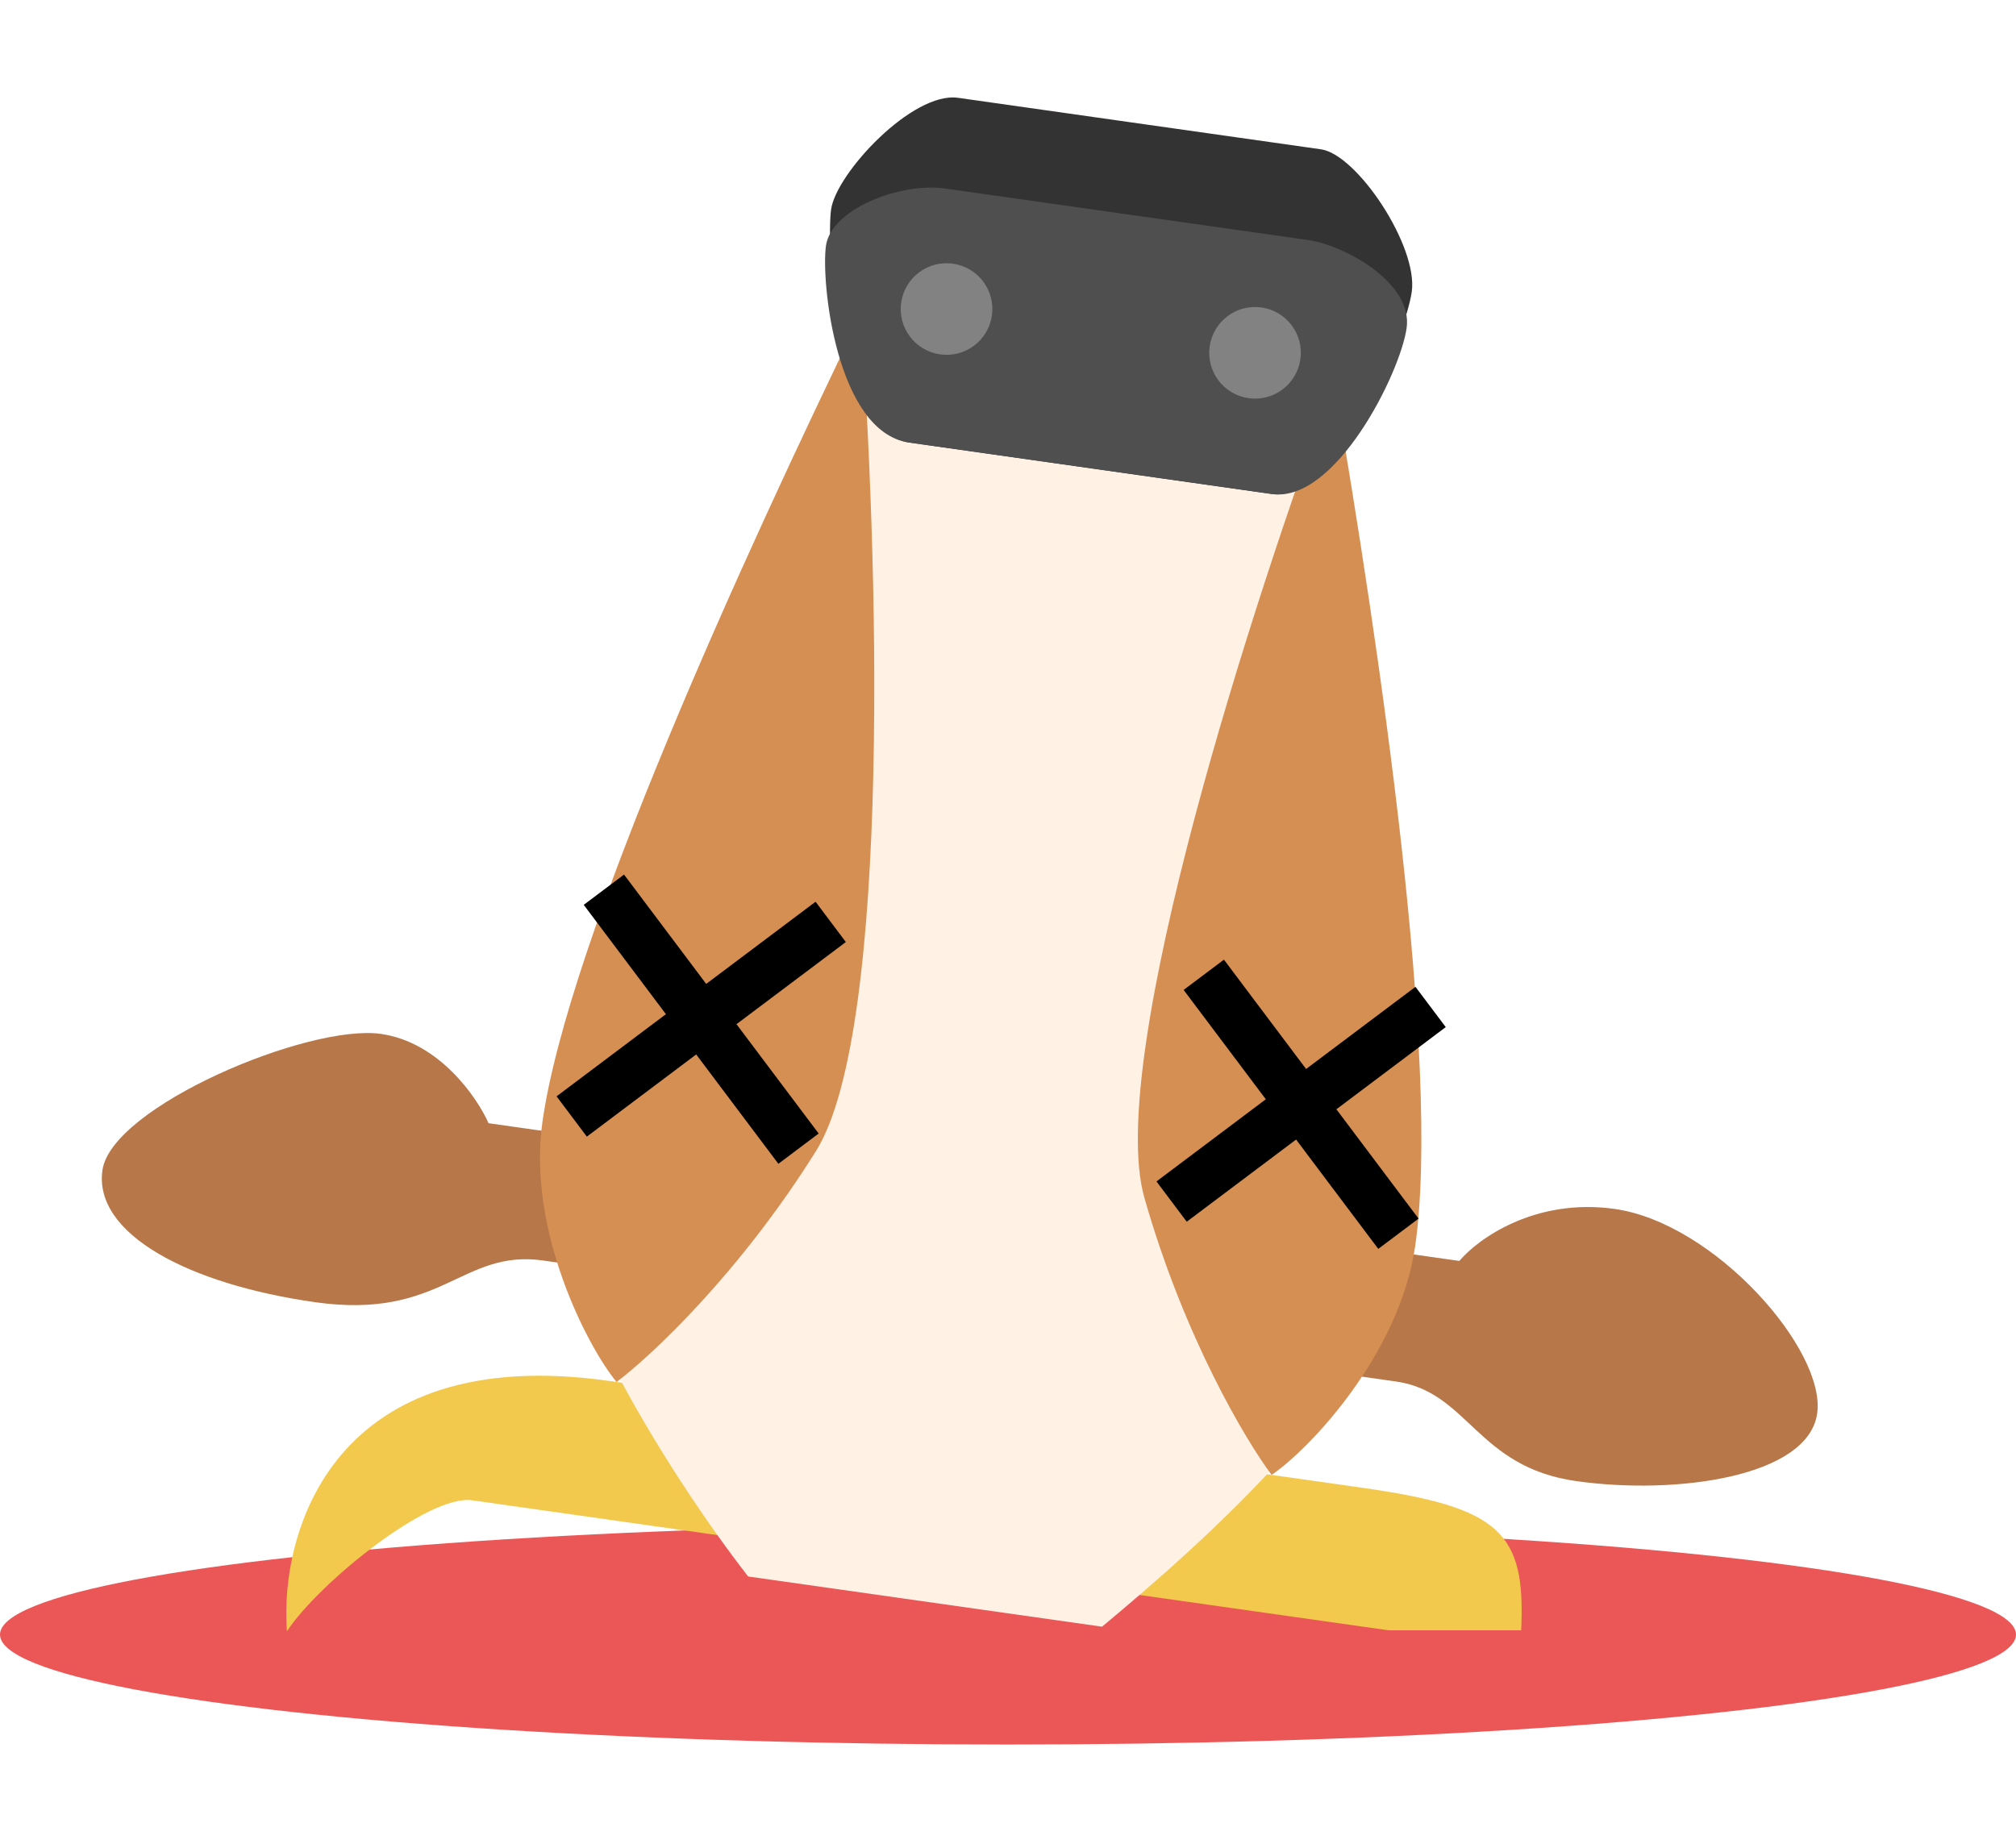 <svg width="120" height="110" viewBox="0 0 120 110" fill="none" xmlns="http://www.w3.org/2000/svg">
<ellipse cx="60" cy="97.311" rx="60" ry="6.545" fill="#EB5757"/>
<path d="M28.1 89.316L82.645 97.055L90.545 97.055C90.823 91.218 89.302 89.736 81.094 88.572L36.27 82.212C19.853 79.882 16.634 91.179 17.077 97.118C18.951 94.262 25.508 88.948 28.1 89.316Z" fill="#F2C94C"/>
<path d="M29.081 66.868L86.866 75.066C87.971 73.754 91.368 71.298 96.12 71.972C102.061 72.815 108.702 80.368 108.165 84.148C107.629 87.929 99.762 89.016 93.821 88.173C87.881 87.331 87.414 82.857 83.093 82.244L32.329 75.041C27.469 74.352 26.316 78.596 18.755 77.523C11.194 76.45 5.56 73.447 6.097 69.667C6.633 65.886 18.354 60.938 22.674 61.551C26.13 62.042 28.386 65.3 29.081 66.868Z" fill="#B77748"/>
<path d="M44.535 93.853L65.597 96.841C71.634 91.821 82.553 82.168 83.702 74.068C85.005 64.887 80.136 28.019 77.546 8.737L57.024 5.825C49.275 22.906 33.502 59.012 32.398 66.788C31.295 74.565 40.029 88.072 44.535 93.853Z" fill="#FFF1E4"/>
<path d="M48.568 68.531C53.127 61.245 52.236 32.324 51.22 18.774C44.214 33.206 33.822 55.971 32.29 66.772C31.37 73.253 34.977 80.192 36.701 82.273C38.757 80.728 44.008 75.817 48.568 68.531Z" fill="#D68F53"/>
<path d="M68.118 71.305C65.765 63.038 74.666 35.506 79.411 22.774C82.126 38.585 85.775 63.343 84.243 74.144C83.323 80.624 77.929 86.286 75.693 87.805C74.148 85.75 70.471 79.572 68.118 71.305Z" fill="#D68F53"/>
<path d="M57.025 5.823L67.285 7.279L78.626 8.888C80.787 9.195 84.417 14.668 84.034 17.368C83.651 20.069 79.495 29.946 75.715 29.41L54.113 26.345C49.792 25.732 49.165 14.625 49.471 12.464C49.778 10.304 54.324 5.44 57.025 5.823Z" fill="#333333"/>
<path d="M56.258 11.224L66.519 12.68L77.86 14.289C80.02 14.595 84.111 16.828 83.728 19.529C83.344 22.229 79.495 29.946 75.715 29.41L54.113 26.345C49.792 25.732 48.858 16.785 49.165 14.625C49.471 12.464 53.558 10.841 56.258 11.224Z" fill="#4F4F4F"/>
<path fill-rule="evenodd" clip-rule="evenodd" d="M77.744 63.639L72.853 57.13L70.454 58.933L75.346 65.442L68.837 70.334L70.639 72.732L77.148 67.84L82.04 74.349L84.438 72.547L79.547 66.038L86.056 61.146L84.254 58.748L77.744 63.639Z" fill="black"/>
<path fill-rule="evenodd" clip-rule="evenodd" d="M42.036 58.574L37.145 52.065L34.746 53.867L39.638 60.376L33.129 65.268L34.931 67.666L41.44 62.774L46.332 69.284L48.73 67.481L43.839 60.972L50.348 56.081L48.545 53.682L42.036 58.574Z" fill="black"/>
<circle cx="74.704" cy="21.004" r="2.727" transform="rotate(-171.925 74.704 21.004)" fill="#828282"/>
<circle cx="56.342" cy="18.398" r="2.727" transform="rotate(-171.925 56.342 18.398)" fill="#828282"/>
</svg>
